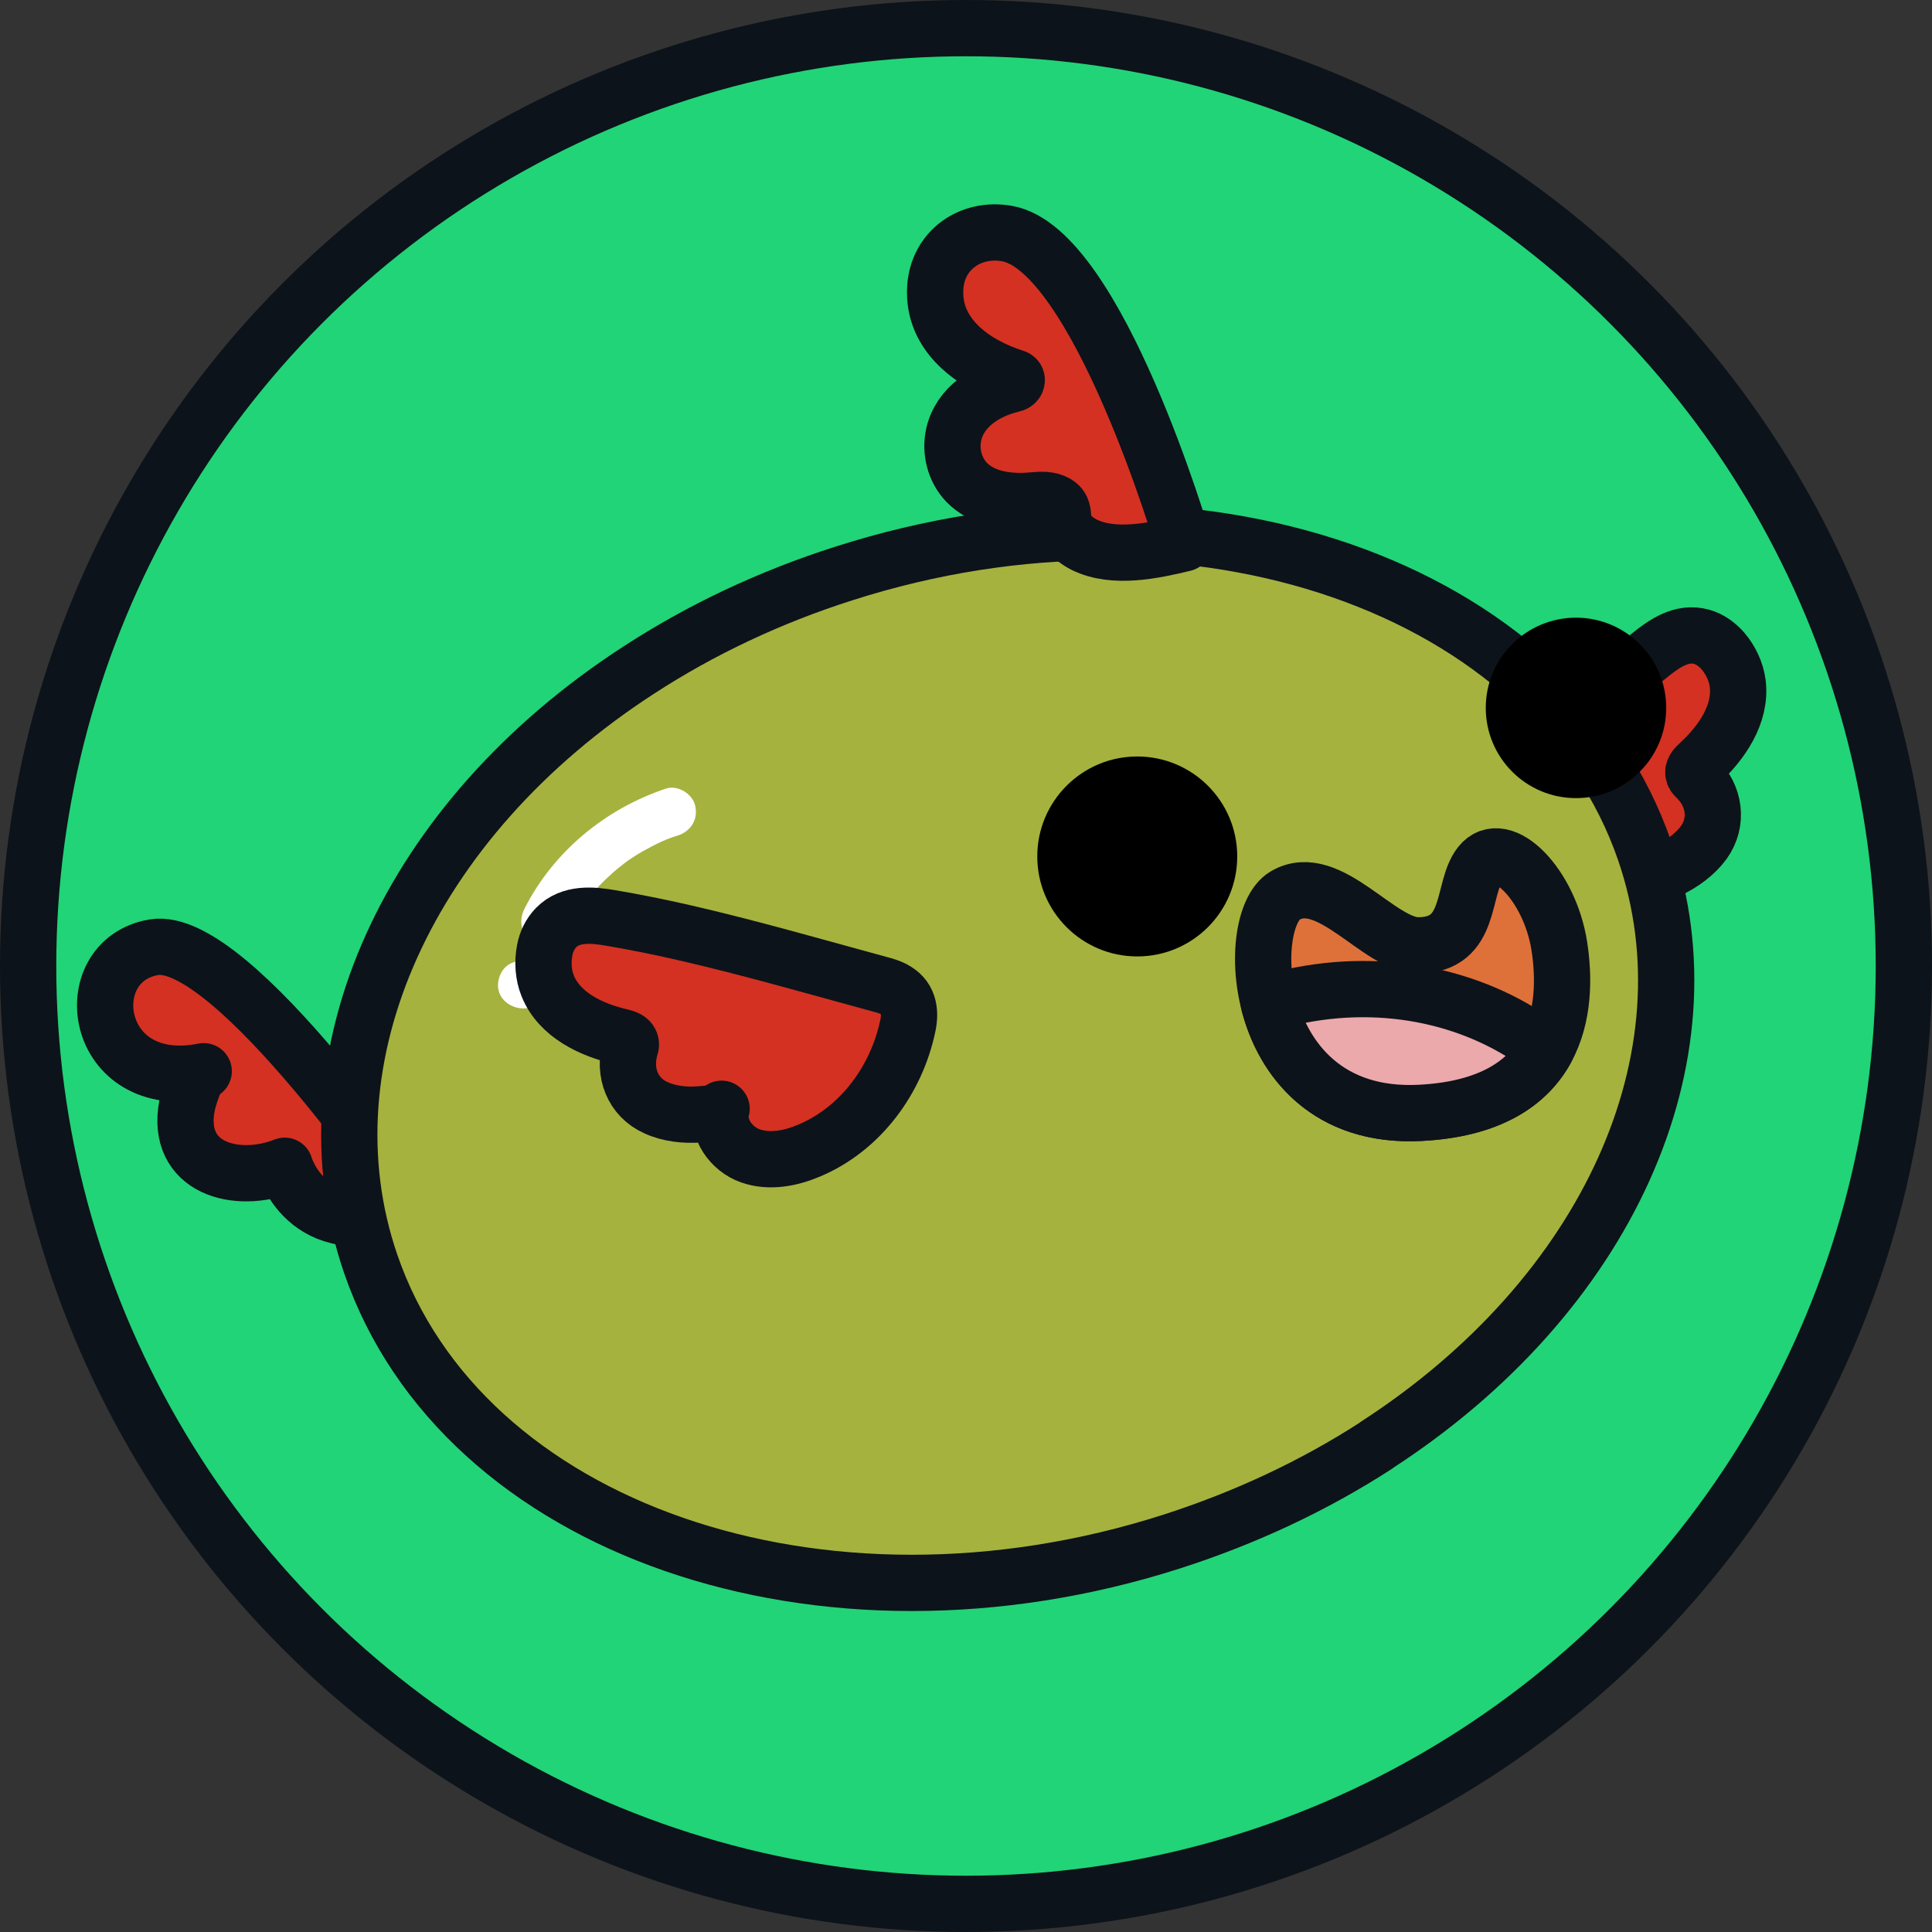 <?xml version="1.0" encoding="UTF-8"?><svg id="Layer_2" xmlns="http://www.w3.org/2000/svg" xmlns:xlink="http://www.w3.org/1999/xlink" viewBox="0 0 103 103"><rect x="0" y="0" width="103" height="103" fill="#333333" stroke="none"/><defs><style>.cls-1,.cls-2{fill:none;}.cls-3{clip-path:url(#clippath);}.cls-4{fill:#eba9ab;}.cls-5{fill:#fff;}.cls-6{fill:#a5b23e;}.cls-7{fill:#de7139;}.cls-8{fill:#d43122;}.cls-9{fill:#21d477;}.cls-2{stroke:#0d131a;stroke-linecap:round;stroke-linejoin:round;stroke-width:3px;}</style><clipPath id="clippath"><circle class="cls-1" cx="51.5" cy="51.5" r="50"/></clipPath></defs><g id="_레이어_1"><circle class="cls-9" cx="51.5" cy="51.5" r="50"/><g class="cls-3"><path class="cls-8" d="m76.68,45.66c.14-.2.31-.39.49-.57,2.58-2.54,5.11-5.14,7.79-7.58.97-.88,1.95-1.74,2.97-2.56.78-.63,1.72-1.3,2.79-1,.44.12.83.41,1.13.75.41.48.71,1.1.79,1.73.21,1.64-.86,3.19-2.08,4.3-.16.14-.34.34-.27.54.03.09.1.15.17.22.95.93,1.16,2.33.37,3.43-.46.63-1.16,1.13-1.86,1.46-.19.09-.99.5-1.17.31.75.77.61,2.12-.09,2.94s-1.8,1.18-2.87,1.3c-2.97.35-5.92-1-7.86-3.21-.55-.63-.79-1.34-.29-2.07Z"/><path class="cls-2" d="m76.68,45.66c.14-.2.31-.39.49-.57,2.58-2.54,5.11-5.14,7.79-7.58.97-.88,1.95-1.74,2.97-2.56.78-.63,1.72-1.3,2.79-1,.44.12.83.41,1.13.75.41.48.71,1.1.79,1.73.21,1.64-.86,3.19-2.08,4.3-.16.14-.34.34-.27.54.03.09.1.15.17.22.95.93,1.16,2.33.37,3.43-.46.63-1.16,1.13-1.86,1.46-.19.09-.99.5-1.17.31.75.77.61,2.12-.09,2.94s-1.8,1.18-2.87,1.3c-2.97.35-5.92-1-7.86-3.21-.55-.63-.79-1.34-.29-2.07Z"/><path class="cls-8" d="m22.19,64.21s-9.79-14.42-13.99-13.71c-4.21.72-3.28,7.79,2.66,6.61-.44.09-.82,1.5-.89,1.83-.64,3.37,2.66,4.22,5.21,3.21,0,0,1.29,4.54,7.01,2.05Z"/><path class="cls-2" d="m22.19,64.21s-9.79-14.42-13.99-13.71c-4.21.72-3.28,7.79,2.66,6.61-.44.09-.82,1.5-.89,1.83-.64,3.37,2.66,4.22,5.21,3.21,0,0,1.29,4.54,7.01,2.05Z"/><path class="cls-6" d="m73.39,77.04c12.31-7.97,18.06-20.69,14.3-31.65-4.86-14.16-24.02-20.81-42.72-14.81-3.92,1.25-7.59,2.98-10.91,5.14-12.31,7.97-18.06,20.69-14.3,31.65,4.86,14.16,24.02,20.81,42.72,14.81,3.92-1.26,7.59-2.98,10.91-5.13Z"/><path class="cls-2" d="m73.39,77.04c12.31-7.97,18.06-20.69,14.3-31.65-4.86-14.16-24.02-20.81-42.72-14.81-3.92,1.25-7.59,2.98-10.91,5.14-12.31,7.97-18.06,20.69-14.3,31.65,4.86,14.16,24.02,20.81,42.72,14.81,3.92-1.26,7.59-2.98,10.91-5.13Z"/><path class="cls-5" d="m36.11,44.55c-.09.03-.18.06-.27.09-.04.02-.29.11-.07.02-.16.06-.32.13-.48.2-.33.15-.66.32-.98.5s-.63.38-.93.59c-.17.12.23-.18-.06.05-.06.05-.12.09-.18.14-.15.12-.3.24-.45.37-.26.23-.51.47-.75.72-.13.14-.26.28-.39.43-.05.06-.1.12-.15.18.16-.19-.01.02-.04.06-.46.59-.86,1.23-1.2,1.9-.31.61-1.24.78-1.78.41-.62-.43-.74-1.14-.41-1.78,1.54-3.04,4.32-5.32,7.54-6.39.64-.21,1.44.3,1.56.95.15.73-.26,1.34-.95,1.56h0Z"/><path class="cls-5" d="m29.09,52.87c-.48,1.6-2.96.86-2.48-.74s2.96-.86,2.48.74h0Z"/><path class="cls-8" d="m63.1,28.96s-4.59-15.67-9.42-16.51c-1.94-.34-3.7.88-3.82,2.9-.15,2.54,2.06,4.08,4.21,4.77.04.01.07.02.1.05.06.06.04.17-.02.23s-.15.08-.23.1c-1.36.33-2.73,1.19-3.07,2.64-.21.9.04,1.9.68,2.57.84.87,2.16,1.07,3.37.98.43-.03.88-.1,1.28.07.73.3.34.92.65,1.43.23.38.58.65.97.85,1.58.78,3.7.32,5.32-.07Z"/><path class="cls-2" d="m63.1,28.96s-4.59-15.67-9.42-16.51c-1.94-.34-3.7.88-3.82,2.9-.15,2.54,2.06,4.08,4.21,4.77.04.01.07.02.1.05.06.06.04.17-.02.23s-.15.08-.23.1c-1.36.33-2.73,1.19-3.07,2.64-.21.9.04,1.9.68,2.57.84.87,2.16,1.07,3.37.98.43-.03.88-.1,1.28.07.73.3.34.92.65,1.43.23.38.58.65.97.85,1.58.78,3.7.32,5.32-.07Z"/><path class="cls-8" d="m47.64,52.73c-.22-.11-.47-.19-.71-.25-3.49-.95-6.98-1.96-10.51-2.77-1.27-.29-2.56-.55-3.85-.77-.99-.17-2.14-.28-2.92.51-.32.33-.53.76-.61,1.21-.12.63-.08,1.31.16,1.9.62,1.54,2.31,2.35,3.93,2.72.21.05.46.13.5.34.02.09-.01.18-.04.27-.36,1.28.13,2.6,1.37,3.16.71.33,1.56.42,2.34.36.21-.02,1.11-.05,1.17-.3-.28,1.04.51,2.15,1.53,2.51s2.15.14,3.14-.28c2.75-1.16,4.66-3.78,5.26-6.66.17-.81.03-1.55-.77-1.95Z"/><path class="cls-2" d="m47.64,52.73c-.22-.11-.47-.19-.71-.25-3.49-.95-6.98-1.96-10.51-2.77-1.27-.29-2.56-.55-3.85-.77-.99-.17-2.14-.28-2.92.51-.32.33-.53.76-.61,1.21-.12.63-.08,1.31.16,1.9.62,1.54,2.31,2.35,3.93,2.72.21.05.46.13.5.34.02.09-.01.18-.04.27-.36,1.28.13,2.6,1.37,3.16.71.33,1.56.42,2.34.36.21-.02,1.11-.05,1.17-.3-.28,1.04.51,2.15,1.53,2.51s2.15.14,3.14-.28c2.75-1.16,4.66-3.78,5.26-6.66.17-.81.03-1.55-.77-1.95Z"/><path class="cls-7" d="m75.63,50.4c-2.09.03-4.78-4.02-7.11-2.66s-1.81,12.05,7.19,11.59c7.5-.39,7.93-5.64,7.42-8.9s-3.05-5.83-4.22-4.34c-1.02,1.3-.37,4.27-3.27,4.31Z"/><path class="cls-2" d="m75.63,50.4c-2.09.03-4.78-4.02-7.11-2.66s-1.81,12.05,7.19,11.59c7.5-.39,7.93-5.64,7.42-8.9s-3.05-5.83-4.22-4.34c-1.02,1.3-.37,4.27-3.27,4.31Z"/><path class="cls-4" d="m68.86,53.15c5.07-1.12,10.04.07,13.56,2.81-.98,1.77-2.96,3.18-6.71,3.37-4.9.25-7.29-2.81-8.07-5.86.4-.12.81-.23,1.23-.32Z"/><path class="cls-2" d="m68.86,53.15c5.07-1.12,10.04.07,13.56,2.81-.98,1.77-2.96,3.18-6.71,3.37-4.9.25-7.29-2.81-8.07-5.86.4-.12.81-.23,1.23-.32Z"/><circle cx="60.63" cy="45.66" r="5.33"/><circle cx="84.02" cy="37.74" r="4.81"/></g><circle class="cls-2" cx="51.5" cy="51.5" r="50"/></g></svg>